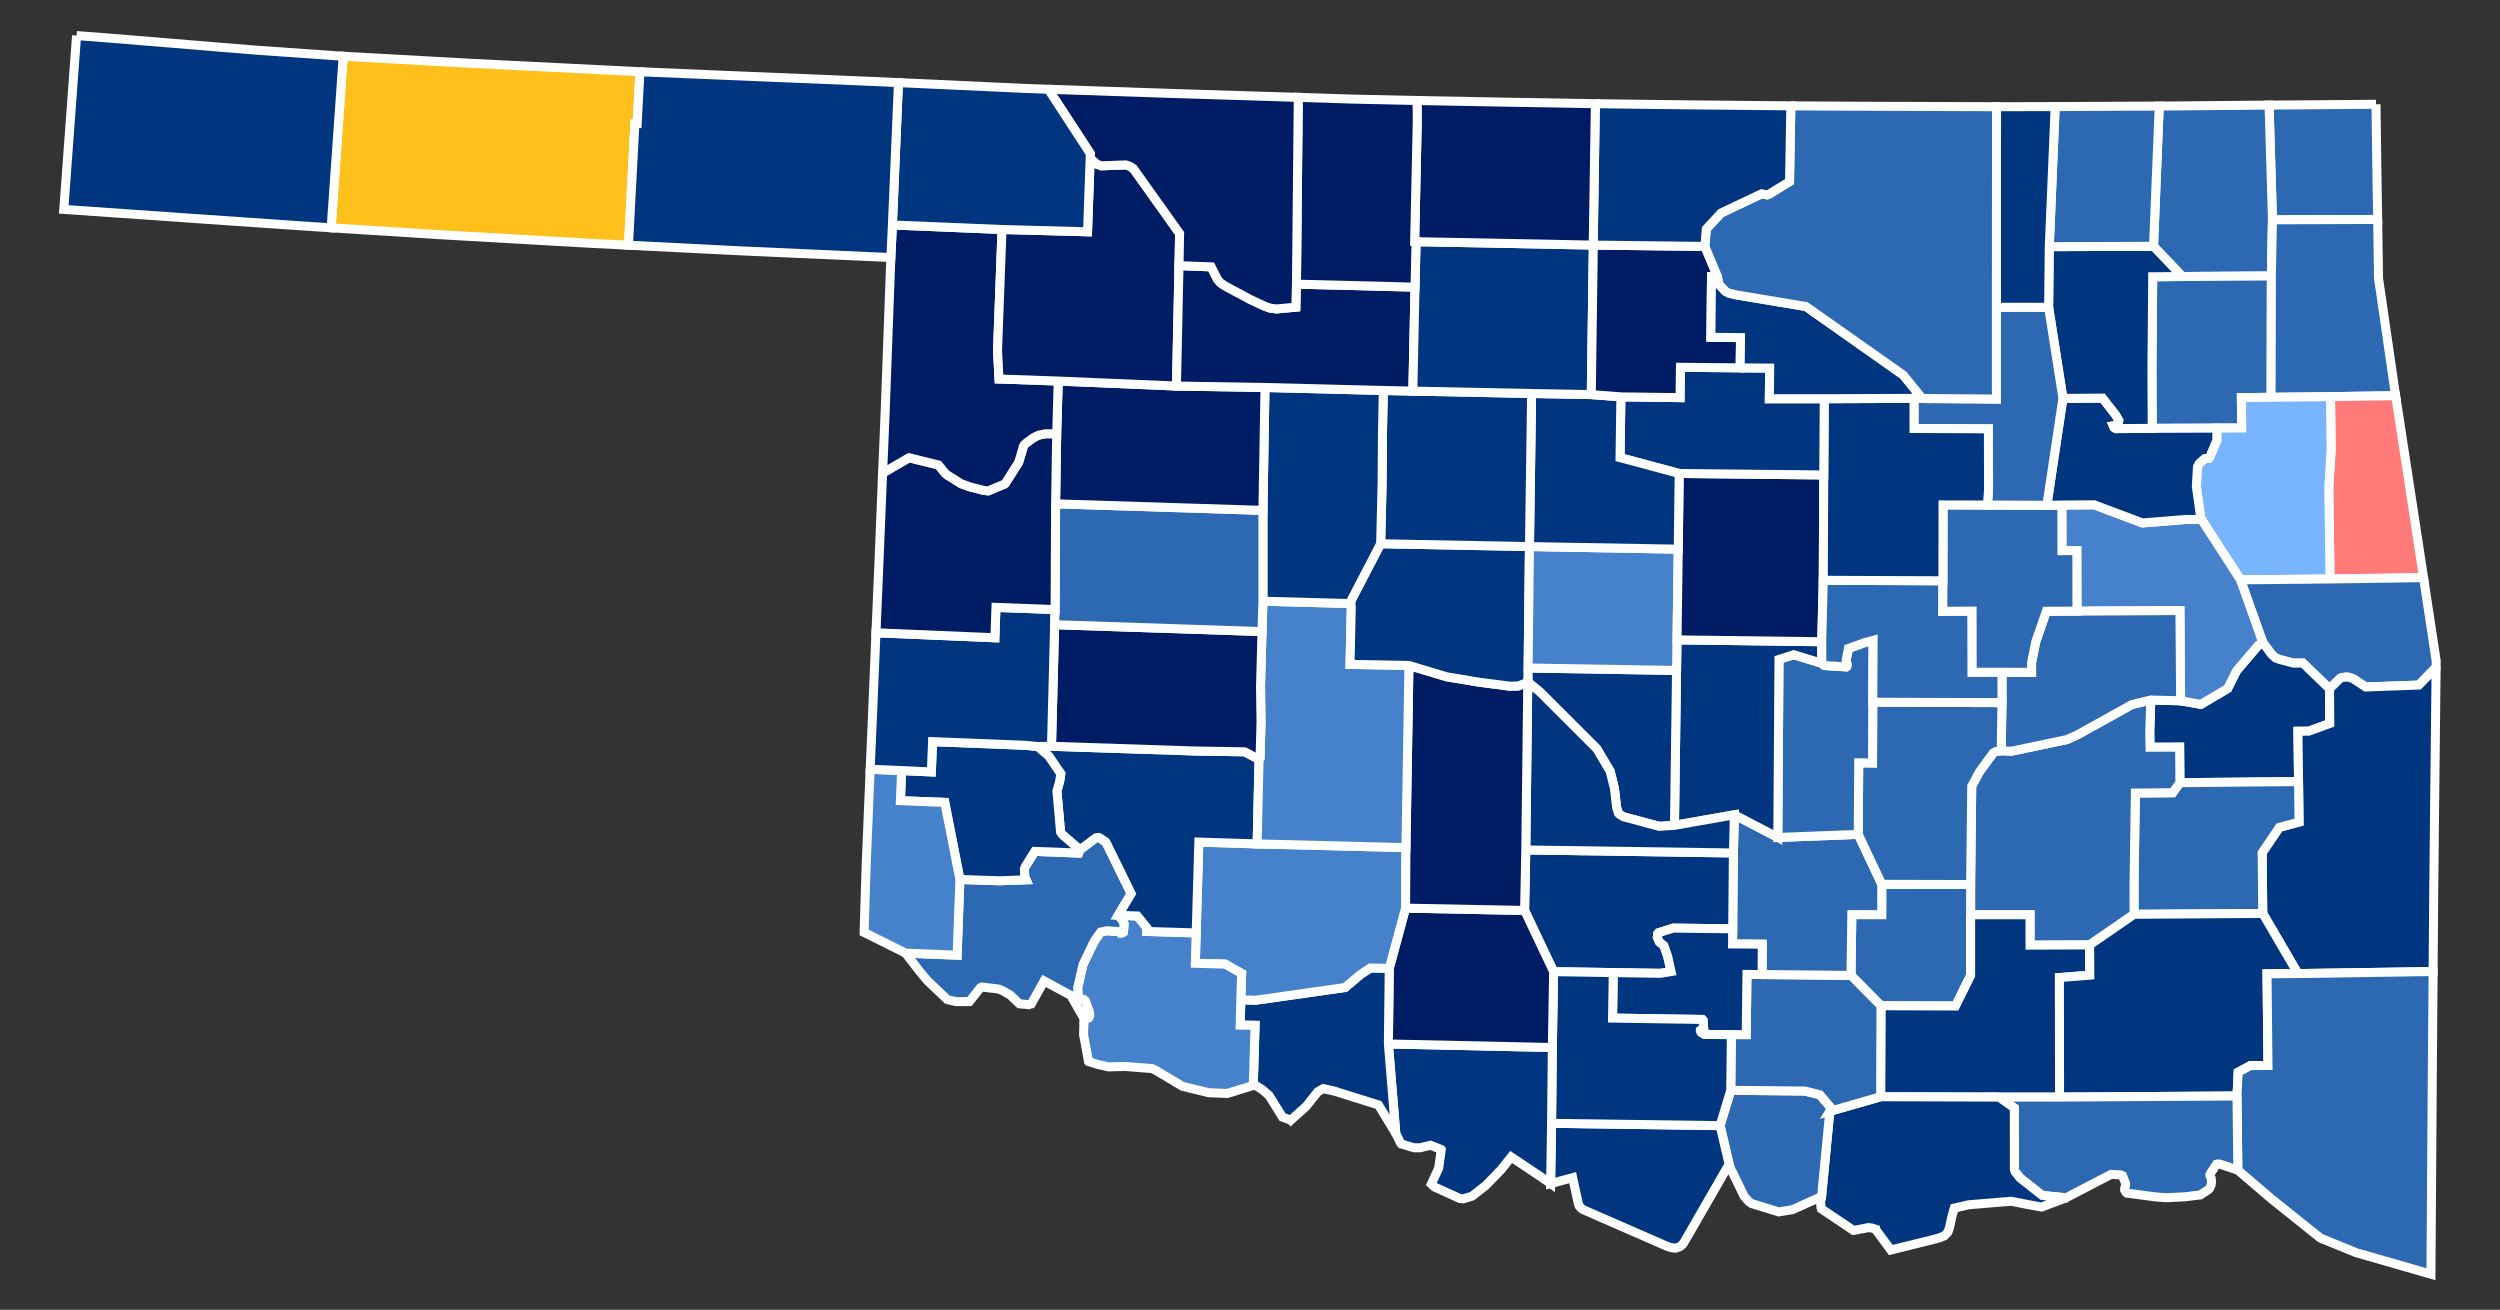 <?xml version="1.0" encoding="UTF-8" standalone="no"?>
<svg xmlns:dc="http://purl.org/dc/elements/1.1/" xmlns:cc="http://creativecommons.org/ns#" xmlns:rdf="http://www.w3.org/1999/02/22-rdf-syntax-ns#" xmlns:svg="http://www.w3.org/2000/svg" xmlns="http://www.w3.org/2000/svg" xmlns:sodipodi="http://sodipodi.sourceforge.net/DTD/sodipodi-0.dtd" xmlns:inkscape="http://www.inkscape.org/namespaces/inkscape" width="320.13" height="167.717" id="svg7098" sodipodi:version="0.32" inkscape:version="0.48.2 r9819" version="1.0" sodipodi:docname="Oklahoma Republican Presidential Primary Election Results by County, 2012.svg" inkscape:output_extension="org.inkscape.output.svg.inkscape">
  <rect width="100%" height="100%" fill="#333333" stroke="none"/>
  <defs id="defs7100">
    <linearGradient id="linearGradient13418">
      <stop id="stop13420" offset="0" style="stop-color:#008000;stop-opacity:1;"/>
      <stop id="stop13422" offset="1" style="stop-color:#000080;stop-opacity:1;"/>
    </linearGradient>
    <inkscape:perspective sodipodi:type="inkscape:persp3d" inkscape:vp_x="0 : 526.18109 : 1" inkscape:vp_y="0 : 1000 : 0" inkscape:vp_z="744.09448 : 526.18109 : 1" inkscape:persp3d-origin="372.04724 : 350.78739 : 1" id="perspective7106"/>
  </defs>
  <sodipodi:namedview id="base" pagecolor="#ffffff" bordercolor="#666666" borderopacity="1.0" gridtolerance="10000" guidetolerance="10" objecttolerance="10" inkscape:pageopacity="0.0" inkscape:pageshadow="2" inkscape:zoom="1.449413" inkscape:cx="160.0648" inkscape:cy="83.858582" inkscape:document-units="px" inkscape:current-layer="layer1" showgrid="false" inkscape:window-width="1024" inkscape:window-height="721" inkscape:window-x="-4" inkscape:window-y="-4" inkscape:window-maximized="0"/>
  <g inkscape:label="Layer 1" inkscape:groupmode="layer" id="layer1" transform="translate(-93.917,-481.83)">
    <path style="font-size:12px;fill:#FFC01B;fill-opacity:1;fill-rule:nonzero;stroke:#ffffff;stroke-width:1.154;stroke-miterlimit:4;stroke-dasharray:none" d="M 154.455,489.948 L 171.605,490.8 L 175.864,491.017 L 175.506,497.677 L 175.214,497.688 L 174.393,513.229 L 169.76,512.999 L 150.736,511.913 L 136.319,511.002 L 137.865,489.033 L 154.455,489.948" id="OK_Texas" inkscape:label="Texas, OK"/>
    <path style="font-size:12px;fill:#00367F;fill-opacity:1;fill-rule:nonzero;stroke:#ffffff;stroke-width:1.154;stroke-miterlimit:4;stroke-dasharray:none" d="M 103.723,486.384 L 108.17,486.727 L 126.389,488.229 L 137.37,489.002 L 137.865,489.033 L 136.319,511.002 L 131.716,510.703 L 102.083,508.644 L 103.723,486.384" id="OK_Cimarron" inkscape:label="Cimarron, OK"/>
    <path style="font-size:12px;fill:#2C69B2;fill-opacity:1;fill-rule:nonzero;stroke:#ffffff;stroke-width:1.154;stroke-miterlimit:4;stroke-dasharray:none" d="M 398.167,495.182 L 398.308,505.513 L 398.384,509.93 L 384.908,509.978 L 384.475,495.292 L 398.167,495.182" id="OK_Ottawa" inkscape:label="Ottawa, OK"/>
    <path style="font-size:12px;fill:#2C69B2;fill-opacity:1;fill-rule:nonzero;stroke:#ffffff;stroke-width:1.154;stroke-miterlimit:4;stroke-dasharray:none" d="M 382.165,495.306 L 384.475,495.292 L 384.908,509.978 L 384.77,517.165 L 373.367,517.24 L 369.682,513.37 L 370.411,495.416 L 382.165,495.306" id="OK_Craig" inkscape:label="Craig, OK"/>
    <path style="font-size:12px;fill:#2C69B2;fill-opacity:1;fill-rule:nonzero;stroke:#ffffff;stroke-width:1.154;stroke-miterlimit:4;stroke-dasharray:none" d="M 384.77,517.165 L 384.736,532.703 L 380.928,532.748 L 380.976,536.635 L 377.783,536.649 L 369.51,536.683 L 369.479,528.915 L 369.576,517.271 L 373.367,517.24 L 384.77,517.165" id="OK_Mayes" inkscape:label="Mayes, OK"/>
    <path style="font-size:12px;fill:#2C69B2;fill-opacity:1;fill-rule:nonzero;stroke:#ffffff;stroke-width:1.154;stroke-miterlimit:4;stroke-dasharray:none" d="M 398.384,509.93 L 398.491,517.453 L 400.676,532.497 L 392.345,532.624 L 384.736,532.703 L 384.77,517.165 L 384.908,509.978 L 398.384,509.93" id="OK_Delaware" inkscape:label="Delaware, OK"/>
    <path style="font-size:12px;fill:#FF7A79;fill-opacity:1;fill-rule:nonzero;stroke:#ffffff;stroke-width:1.154;stroke-miterlimit:4;stroke-dasharray:none" d="M 392.345,532.624 L 400.676,532.497 L 401.096,535.15 L 404.258,555.796 L 392.283,555.971 L 392.125,544.254 L 392.424,539.47 L 392.345,532.624" id="OK_Adair" inkscape:label="Adair, OK"/>
    <path style="font-size:12px;fill:#78B5FE;fill-opacity:1;fill-rule:nonzero;stroke:#ffffff;stroke-width:1.154;stroke-miterlimit:4;stroke-dasharray:none" d="M 384.736,532.703 L 392.345,532.624 L 392.424,539.47 L 392.125,544.254 L 392.283,555.971 L 380.818,556.077 L 375.817,548.348 L 375.738,548.224 L 375.164,544.134 L 375.305,541.608 L 375.522,541.192 L 376.233,540.556 L 376.728,540.532 L 376.869,540.381 L 377.797,538.202 L 377.783,536.649 L 380.976,536.635 L 380.928,532.748 L 384.736,532.703" id="OK_Cherokee" inkscape:label="Cherokee, OK"/>
    <path style="font-size:12px;fill:#2C69B2;fill-opacity:1;fill-rule:nonzero;stroke:#ffffff;stroke-width:1.154;stroke-miterlimit:4;stroke-dasharray:none" d="M 404.258,555.796 L 405.88,566.502 L 405.866,567.278 L 403.653,569.554 L 396.851,569.801 L 395.208,568.718 L 394.48,568.516 L 393.785,568.591 L 393.586,568.688 L 392.222,570.031 L 388.798,566.732 L 387.62,566.749 L 385.853,566.285 L 385.324,566.096 L 384.77,565.587 L 383.667,564.086 L 380.818,556.077 L 392.283,555.971 L 404.258,555.796" id="OK_Sequoyah" inkscape:label="Sequoyah, OK"/>
    <path style="font-size:12px;fill:#00367F;fill-opacity:1;fill-rule:nonzero;stroke:#ffffff;stroke-width:1.154;stroke-miterlimit:4;stroke-dasharray:none" d="M 383.667,564.086 L 384.77,565.587 L 385.324,566.096 L 385.853,566.285 L 387.62,566.749 L 388.798,566.732 L 392.222,570.031 L 392.249,574.475 L 389.555,575.455 L 388.173,575.469 L 388.252,581.913 L 373.061,582.054 L 373.026,577.5 L 369.232,577.514 L 369.198,575.623 L 369.328,571.471 L 373.15,571.568 L 375.738,572.028 L 379.178,569.99 L 380.32,567.722 L 383.083,564.47 L 383.667,564.086" id="OK_Haskell" inkscape:label="Haskell, OK"/>
    <path style="font-size:12px;fill:#00367F;fill-opacity:1;fill-rule:nonzero;stroke:#ffffff;stroke-width:1.154;stroke-miterlimit:4;stroke-dasharray:none" d="M 405.866,567.278 L 405.65,587.213 L 405.557,596.365 L 405.481,606.236 L 388.173,606.497 L 383.667,598.798 L 383.591,591.021 L 385.791,587.783 L 388.314,587.089 L 388.173,575.469 L 389.555,575.455 L 392.249,574.475 L 392.222,570.031 L 393.586,568.688 L 393.785,568.591 L 394.48,568.516 L 395.208,568.718 L 396.851,569.801 L 403.653,569.554 L 405.866,567.278" id="OK_Le_Flore" inkscape:label="Le Flore, OK"/>
    <path style="font-size:12px;fill:#2C69B2;fill-opacity:1;fill-rule:nonzero;stroke:#ffffff;stroke-width:1.154;stroke-miterlimit:4;stroke-dasharray:none" d="M 388.252,581.913 L 388.314,587.089 L 385.791,587.783 L 383.591,591.021 L 383.667,598.798 L 367.187,598.908 L 367.187,594.894 L 367.355,583.384 L 372.129,583.339 L 373.061,582.054 L 388.252,581.913" id="OK_Latimer" inkscape:label="Latimer, OK"/>
    <path style="font-size:12px;fill:#2C69B2;fill-opacity:1;fill-rule:nonzero;stroke:#ffffff;stroke-width:1.154;stroke-miterlimit:4;stroke-dasharray:none" d="M 369.328,571.471 L 369.198,575.623 L 369.232,577.514 L 373.026,577.5 L 373.061,582.054 L 372.129,583.339 L 367.355,583.384 L 367.187,594.894 L 367.187,598.908 L 361.502,602.827 L 353.866,602.857 L 353.866,598.967 L 346.26,598.967 L 346.26,595.097 L 346.401,582.501 L 347.404,580.641 L 349.153,578.256 L 349.466,578.07 L 350.178,577.964 L 351.48,578.026 L 358.622,576.524 L 359.956,575.915 L 366.922,572.045 L 369.328,571.471" id="OK_Pittsburg" inkscape:label="Pittsburg, OK"/>
    <path style="font-size:12px;fill:#2C69B2;fill-opacity:1;fill-rule:nonzero;stroke:#ffffff;stroke-width:1.154;stroke-miterlimit:4;stroke-dasharray:none" d="M 346.26,595.097 L 346.26,606.745 L 344.325,610.652 L 334.78,610.618 L 330.938,606.731 L 331.048,598.953 L 334.873,598.953 L 334.89,595.069 L 346.26,595.097" id="OK_Coal" inkscape:label="Coal, OK"/>
    <path style="font-size:12px;fill:#00367F;fill-opacity:1;fill-rule:nonzero;stroke:#ffffff;stroke-width:1.154;stroke-miterlimit:4;stroke-dasharray:none" d="M 346.26,598.967 L 353.866,598.967 L 353.866,602.857 L 361.502,602.827 L 361.52,606.7 L 357.629,607.006 L 357.646,622.314 L 349.899,622.314 L 334.736,622.269 L 334.78,610.618 L 344.325,610.652 L 346.26,606.745 L 346.26,598.967" id="OK_Atoka" inkscape:label="Atoka, OK"/>
    <path style="font-size:12px;fill:#00367F;fill-opacity:1;fill-rule:nonzero;stroke:#ffffff;stroke-width:1.154;stroke-miterlimit:4;stroke-dasharray:none" d="M 367.187,598.908 L 383.667,598.798 L 388.173,606.497 L 384.214,606.525 L 384.337,618.269 L 382.072,618.286 L 380.522,619.124 L 380.368,622.173 L 357.646,622.314 L 357.629,607.006 L 361.52,606.7 L 361.502,602.827 L 367.187,598.908" id="OK_Pushmataha" inkscape:label="Pushmataha, OK"/>
    <path style="font-size:12px;fill:#2C69B2;fill-opacity:1;fill-rule:nonzero;stroke:#ffffff;stroke-width:1.154;stroke-miterlimit:4;stroke-dasharray:none" d="M 388.173,606.497 L 405.481,606.236 L 405.371,620.393 L 405.203,644.994 L 395.614,642.234 L 391.06,640.375 L 384.77,635.34 L 380.478,631.669 L 380.368,622.173 L 380.522,619.124 L 382.072,618.286 L 384.337,618.269 L 384.214,606.525 L 388.173,606.497" id="OK_McCurtain" inkscape:label="McCurtain, OK"/>
    <path style="font-size:12px;fill:#2C69B2;fill-opacity:1;fill-rule:nonzero;stroke:#ffffff;stroke-width:1.154;stroke-miterlimit:4;stroke-dasharray:none" d="M 380.368,622.173 L 380.478,631.669 L 378.154,630.892 L 377.893,630.882 L 377.769,630.944 L 377.738,630.958 L 377.718,630.958 L 376.931,632.15 L 376.914,632.212 L 376.914,632.291 L 376.9,632.336 L 376.914,632.367 L 377.054,632.662 L 377.054,632.728 L 377.116,633.113 L 377.054,633.559 L 376.855,634.01 L 376.649,634.209 L 375.673,634.845 L 375.384,634.876 L 374.841,634.938 L 373.772,635.079 L 373.755,635.079 L 371.274,635.202 L 369.899,635.092 L 366.273,634.611 L 366.135,634.487 L 365.991,634.24 L 365.991,634.209 L 365.981,633.982 L 366.091,633.669 L 366.101,633.374 L 365.713,632.384 L 365.434,632.274 L 364.245,632.212 L 361.564,633.604 L 358.495,635.202 L 358.481,635.216 L 355.429,634.907 L 352.58,632.662 L 351.944,631.858 L 351.865,631.607 L 351.851,623.709 L 349.899,622.314 L 357.646,622.314 L 380.368,622.173" id="OK_Choctaw" inkscape:label="Choctaw, OK"/>
    <path style="font-size:12px;fill:#00367F;fill-opacity:1;fill-rule:nonzero;stroke:#ffffff;stroke-width:1.154;stroke-miterlimit:4;stroke-dasharray:none" d="M 349.899,622.314 L 351.851,623.709 L 351.865,631.607 L 351.944,631.858 L 352.58,632.662 L 355.429,634.907 L 358.481,635.216 L 355.337,636.395 L 353.556,636.068 L 351.436,635.649 L 350.937,635.701 L 350.147,635.759 L 346.026,636.103 L 344.167,636.532 L 343.857,637.619 L 343.627,638.687 L 343.61,638.797 L 343.579,638.921 L 343.472,639.261 L 343.379,639.557 L 343.362,639.588 L 343.318,639.646 L 342.974,640.004 L 342.929,640.059 L 342.262,640.344 L 341.503,640.547 L 336.035,641.897 L 335.681,641.413 L 334.086,639.244 L 334.086,639.23 L 333.605,639.076 L 333.172,639.028 L 331.295,639.385 L 331.247,639.385 L 330.907,639.151 L 327.143,636.625 L 327.113,636.519 L 327.082,636.306 L 327.051,635.759 L 327.174,635.048 L 328.229,624.139 L 334.736,622.269 L 349.899,622.314" id="OK_Bryan" inkscape:label="Bryan, OK"/>
    <path style="font-size:12px;fill:#2C69B2;fill-opacity:1;fill-rule:nonzero;stroke:#ffffff;stroke-width:1.154;stroke-miterlimit:4;stroke-dasharray:none" d="M 315.544,621.444 L 325.037,621.541 L 326.958,622.015 L 328.353,623.661 L 328.353,623.94 L 328.229,624.139 L 327.174,635.048 L 323.504,636.704 L 323.473,636.718 L 321.692,637.017 L 318.235,635.958 L 317.864,635.701 L 317.262,635.027 L 315.403,631.205 L 314.179,625.971 L 315.544,621.444" id="OK_Marshall" inkscape:label="Marshall, OK"/>
    <path style="font-size:12px;fill:#2C69B2;fill-opacity:1;fill-rule:nonzero;stroke:#ffffff;stroke-width:1.154;stroke-miterlimit:4;stroke-dasharray:none" d="M 319.555,606.621 L 330.938,606.731 L 334.78,610.618 L 334.736,622.269 L 328.229,624.139 L 328.353,623.94 L 328.353,623.661 L 326.958,622.015 L 325.037,621.541 L 315.544,621.444 L 315.619,614.32 L 317.523,614.32 L 317.62,606.607 L 319.555,606.621" id="OK_Johnston" inkscape:label="Johnston, OK"/>
    <path style="font-size:12px;fill:#2C69B2;fill-opacity:1;fill-rule:nonzero;stroke:#ffffff;stroke-width:1.154;stroke-miterlimit:4;stroke-dasharray:none" d="M 331.869,588.67 L 334.89,595.069 L 334.873,598.953 L 331.048,598.953 L 330.938,606.731 L 319.555,606.621 L 319.582,602.734 L 315.774,602.703 L 315.791,600.768 L 315.884,591.055 L 316.008,586.161 L 321.569,589.069 L 331.869,588.67" id="OK_Pontotoc" inkscape:label="Pontotoc, OK"/>
    <path style="font-size:12px;fill:#00367F;fill-opacity:1;fill-rule:nonzero;stroke:#ffffff;stroke-width:1.154;stroke-miterlimit:4;stroke-dasharray:none" d="M 315.884,591.055 L 315.791,600.768 L 308.168,600.675 L 306.295,601.276 L 306.202,601.386 L 306.14,601.837 L 306.415,602.455 L 306.989,602.923 L 307.47,604.315 L 307.904,606.236 L 306.539,606.466 L 300.5,606.373 L 292.864,606.25 L 289.145,598.414 L 289.299,590.667 L 315.884,591.055" id="OK_Garvin" inkscape:label="Garvin, OK"/>
    <path style="font-size:12px;fill:#00367F;fill-opacity:1;fill-rule:nonzero;stroke:#ffffff;stroke-width:1.154;stroke-miterlimit:4;stroke-dasharray:none" d="M 300.5,606.373 L 306.539,606.466 L 307.904,606.236 L 307.47,604.315 L 306.989,602.923 L 306.415,602.455 L 306.14,601.837 L 306.202,601.386 L 306.295,601.276 L 308.168,600.675 L 315.791,600.768 L 315.774,602.703 L 319.582,602.734 L 319.555,606.621 L 317.62,606.607 L 317.523,614.32 L 315.619,614.32 L 312.148,614.289 L 311.763,614.058 L 311.653,613.842 L 311.653,613.749 L 312.073,613.453 L 311.993,612.477 L 311.887,612.371 L 300.408,612.199 L 300.5,606.373" id="OK_Murray" inkscape:label="Murray, OK"/>
    <path style="font-size:12px;fill:#00367F;fill-opacity:1;fill-rule:nonzero;stroke:#ffffff;stroke-width:1.154;stroke-miterlimit:4;stroke-dasharray:none" d="M 292.599,625.675 L 314.179,625.971 L 315.403,631.205 L 315.045,631.405 L 309.533,640.966 L 309.361,641.196 L 308.99,641.492 L 308.464,641.66 L 307.876,641.585 L 307.364,641.413 L 296.689,636.749 L 296.366,636.532 L 296.149,636.271 L 296.149,636.254 L 296.118,636.175 L 296.022,635.945 L 295.297,632.632 L 292.475,633.391 L 292.599,625.675" id="OK_Love" inkscape:label="Love, OK"/>
    <path style="font-size:12px;fill:#00367F;fill-opacity:1;fill-rule:nonzero;stroke:#ffffff;stroke-width:1.154;stroke-miterlimit:4;stroke-dasharray:none" d="M 292.864,606.25 L 300.5,606.373 L 300.408,612.199 L 311.887,612.371 L 311.993,612.477 L 312.073,613.453 L 311.653,613.749 L 311.653,613.842 L 311.763,614.058 L 312.148,614.289 L 315.619,614.32 L 315.544,621.444 L 314.179,625.971 L 292.599,625.675 L 292.695,615.966 L 292.864,606.25" id="OK_Carter" inkscape:label="Carter, OK"/>
    <path style="font-size:12px;fill:#00367F;fill-opacity:1;fill-rule:nonzero;stroke:#ffffff;stroke-width:1.154;stroke-miterlimit:4;stroke-dasharray:none" d="M 271.702,615.512 L 292.695,615.966 L 292.599,625.675 L 292.475,633.391 L 291.159,632.473 L 287.426,629.982 L 286.172,631.563 L 284.251,633.559 L 282.422,635 L 281.278,635.34 L 280.841,635.299 L 277.607,633.824 L 277.201,633.45 L 278.147,631.405 L 278.473,629.037 L 278.459,629.019 L 277.095,628.48 L 275.823,628.789 L 275.779,628.803 L 274.988,628.803 L 273.438,628.339 L 273.376,628.325 L 273.283,628.232 L 272.648,626.961 L 271.702,615.512" id="OK_Jefferson" inkscape:label="Jefferson, OK"/>
    <path style="font-size:12px;fill:#001C65;fill-opacity:1;fill-rule:nonzero;stroke:#ffffff;stroke-width:1.154;stroke-miterlimit:4;stroke-dasharray:none" d="M 289.145,598.414 L 292.864,606.25 L 292.695,615.966 L 271.702,615.512 L 271.812,605.83 L 273.902,598.118 L 289.145,598.414" id="OK_Stephens" inkscape:label="Stephens, OK"/>
    <path style="font-size:12px;fill:#00367F;fill-opacity:1;fill-rule:nonzero;stroke:#ffffff;stroke-width:1.154;stroke-miterlimit:4;stroke-dasharray:none" d="M 252.806,609.858 L 254.724,609.907 L 258.536,609.367 L 266.172,608.277 L 268.094,606.642 L 269.379,605.786 L 271.812,605.83 L 271.702,615.512 L 272.648,626.961 L 270.434,623.321 L 264.763,621.541 L 263.368,621.228 L 262.656,621.63 L 261.185,623.489 L 259.233,625.242 L 259.202,625.273 L 259.189,625.259 L 258.147,624.885 L 256.415,622.097 L 255.58,621.386 L 254.772,620.853 L 254.401,620.826 L 254.631,613.127 L 252.727,613.096 L 252.806,609.858" id="OK_Cotton" inkscape:label="Cotton, OK"/>
    <path style="font-size:12px;fill:#4582CB;fill-opacity:1;fill-rule:nonzero;stroke:#ffffff;stroke-width:1.154;stroke-miterlimit:4;stroke-dasharray:none" d="M 254.896,589.893 L 273.95,590.371 L 273.902,598.118 L 271.812,605.83 L 269.379,605.786 L 268.094,606.642 L 266.172,608.277 L 258.536,609.367 L 254.724,609.907 L 252.806,609.858 L 252.913,606.487 L 250.806,605.287 L 246.981,605.181 L 247.091,601.294 L 247.431,589.66 L 254.896,589.893" id="OK_Comanche" inkscape:label="Comanche, OK"/>
    <path style="font-size:12px;fill:#4582CB;fill-opacity:1;fill-rule:nonzero;stroke:#ffffff;stroke-width:1.154;stroke-miterlimit:4;stroke-dasharray:none" d="M 247.091,601.294 L 246.981,605.181 L 250.806,605.287 L 252.913,606.487 L 252.806,609.858 L 252.727,613.096 L 254.631,613.127 L 254.401,620.826 L 251.084,621.846 L 248.699,621.757 L 245.338,620.936 L 241.963,618.918 L 241.451,618.66 L 241.402,618.66 L 238.041,618.396 L 236.57,618.423 L 235.89,618.454 L 234.525,618.145 L 233.783,617.915 L 233.319,617.777 L 233.302,617.757 L 233.302,617.743 L 232.669,614.306 L 232.7,613.344 L 232.745,612.319 L 233.319,612.151 L 233.443,611.907 L 233.443,611.546 L 232.9,610.013 L 232.669,609.828 L 232.171,609.893 L 231.972,609.223 L 231.91,608.36 L 232.59,605.366 L 234.047,602.332 L 234.865,601.184 L 235.673,601.015 L 237.206,601.122 L 237.378,601.307 L 237.639,601.276 L 237.78,601.184 L 237.856,600.132 L 237.581,599.606 L 237.113,599.032 L 239.56,599.125 L 240.77,600.613 L 240.753,601.105 L 247.091,601.294" id="OK_Tillman" inkscape:label="Tillman, OK"/>
    <path style="font-size:12px;fill:#2C69B2;fill-opacity:1;fill-rule:nonzero;stroke:#ffffff;stroke-width:1.154;stroke-miterlimit:4;stroke-dasharray:none" d="M 232.202,590.65 L 234.247,589.117 L 234.587,589.069 L 234.728,589.117 L 235.488,589.629 L 235.656,589.911 L 238.77,596.259 L 237.113,599.032 L 237.581,599.606 L 237.856,600.132 L 237.78,601.184 L 237.639,601.276 L 237.378,601.307 L 237.206,601.122 L 235.673,601.015 L 234.865,601.184 L 234.047,602.332 L 232.59,605.366 L 231.91,608.36 L 231.972,609.223 L 232.171,609.893 L 232.669,609.828 L 232.9,610.013 L 233.443,611.546 L 233.443,611.907 L 233.319,612.151 L 232.745,612.319 L 232.745,612.275 L 231.026,609.285 L 229.212,608.308 L 227.617,607.442 L 226.053,610.243 L 226.039,610.278 L 225.991,610.357 L 225.96,610.357 L 225.682,610.477 L 224.458,610.371 L 223.266,609.24 L 222.365,608.714 L 221.809,608.48 L 220.073,608.277 L 219.671,608.219 L 219.471,608.295 L 218.059,610.078 L 216.65,610.092 L 216.34,610.092 L 215.223,609.828 L 212.684,607.411 L 211.769,606.329 L 209.879,603.878 L 216.478,604.143 L 216.835,594.447 L 221.87,594.616 L 225.311,594.492 L 225.139,594.09 L 225.091,593.114 L 225.215,592.774 L 226.424,590.852 L 232.047,591.069 L 232.202,590.65" id="OK_Jackson" inkscape:label="Jackson, OK"/>
    <path style="font-size:12px;fill:#00367F;fill-opacity:1;fill-rule:nonzero;stroke:#ffffff;stroke-width:1.154;stroke-miterlimit:4;stroke-dasharray:none" d="M 226.778,577.421 L 228.562,577.393 L 246.95,577.998 L 253.301,578.101 L 255.143,579.077 L 254.896,589.893 L 247.431,589.66 L 247.091,601.294 L 240.753,601.105 L 240.77,600.613 L 239.56,599.125 L 237.113,599.032 L 238.77,596.259 L 235.656,589.911 L 235.488,589.629 L 234.728,589.117 L 234.587,589.069 L 234.247,589.117 L 232.202,590.65 L 229.988,588.745 L 229.724,588.374 L 229.26,583.136 L 229.6,581.93 L 229.755,580.923 L 228.222,578.662 L 226.778,577.421" id="OK_Kiowa" inkscape:label="Kiowa, OK"/>
    <path style="font-size:12px;fill:#00367F;fill-opacity:1;fill-rule:nonzero;stroke:#ffffff;stroke-width:1.154;stroke-miterlimit:4;stroke-dasharray:none" d="M 209.37,580.504 L 213.178,580.676 L 213.333,576.802 L 225.249,577.27 L 226.778,577.421 L 228.222,578.662 L 229.755,580.923 L 229.6,581.93 L 229.26,583.136 L 229.724,588.374 L 229.988,588.745 L 232.202,590.65 L 232.047,591.069 L 226.424,590.852 L 225.215,592.774 L 225.091,593.114 L 225.139,594.09 L 225.311,594.492 L 221.87,594.616 L 216.835,594.447 L 214.897,584.58 L 209.216,584.36 L 209.37,580.504" id="OK_Greer" inkscape:label="Greer, OK"/>
    <path style="font-size:12px;fill:#4582CB;fill-opacity:1;fill-rule:nonzero;stroke:#ffffff;stroke-width:1.154;stroke-miterlimit:4;stroke-dasharray:none" d="M 205.342,580.335 L 209.37,580.504 L 209.216,584.36 L 214.897,584.58 L 216.835,594.447 L 216.478,604.143 L 209.879,603.878 L 204.569,601.232 L 204.816,592.99 L 205.342,580.335" id="OK_Harmon" inkscape:label="Harmon, OK"/>
    <path style="font-size:12px;fill:#4582CB;fill-opacity:1;fill-rule:nonzero;stroke:#ffffff;stroke-width:1.154;stroke-miterlimit:4;stroke-dasharray:none" d="M 357.938,546.502 L 362.076,546.471 L 368.256,548.795 L 373.772,548.348 L 375.817,548.348 L 380.818,556.077 L 383.667,564.086 L 383.083,564.47 L 380.32,567.722 L 379.178,569.99 L 375.738,572.028 L 373.15,571.568 L 373.061,560.013 L 359.877,560.088 L 359.86,552.328 L 357.955,552.345 L 357.938,546.502" id="OK_Muskogee" inkscape:label="Muskogee, OK"/>
    <path style="font-size:12px;fill:#2C69B2;fill-opacity:1;fill-rule:nonzero;stroke:#ffffff;stroke-width:1.154;stroke-miterlimit:4;stroke-dasharray:none" d="M 359.877,560.088 L 373.061,560.013 L 373.15,571.568 L 369.328,571.471 L 366.922,572.045 L 359.956,575.915 L 358.622,576.524 L 351.48,578.026 L 350.178,577.964 L 350.274,571.801 L 350.274,567.911 L 354.065,567.928 L 354.065,566.687 L 354.591,564.041 L 355.955,560.106 L 359.877,560.088" id="OK_McIntosh" inkscape:label="McIntosh, OK"/>
    <path style="font-size:12px;fill:#2C69B2;fill-opacity:1;fill-rule:nonzero;stroke:#ffffff;stroke-width:1.154;stroke-miterlimit:4;stroke-dasharray:none" d="M 333.729,571.75 L 350.274,571.801 L 350.178,577.964 L 349.466,578.07 L 349.153,578.256 L 347.404,580.641 L 346.401,582.501 L 346.26,595.097 L 334.89,595.069 L 331.869,588.67 L 331.931,579.51 L 333.698,579.531 L 333.729,571.75" id="OK_Hughes" inkscape:label="Hughes, OK"/>
    <path style="font-size:12px;fill:#2C69B2;fill-opacity:1;fill-rule:nonzero;stroke:#ffffff;stroke-width:1.154;stroke-miterlimit:4;stroke-dasharray:none" d="M 327.205,566.766 L 327.439,566.997 L 327.656,567.058 L 330.336,567.23 L 330.398,567.182 L 330.446,566.952 L 330.319,566.395 L 330.615,564.873 L 332.722,564.103 L 333.773,563.824 L 333.729,571.75 L 333.698,579.531 L 331.931,579.51 L 331.869,588.67 L 321.569,589.069 L 321.72,566.271 L 323.597,565.667 L 327.205,566.766" id="OK_Seminole" inkscape:label="Seminole, OK"/>
    <path style="font-size:12px;fill:#00367F;fill-opacity:1;fill-rule:nonzero;stroke:#ffffff;stroke-width:1.154;stroke-miterlimit:4;stroke-dasharray:none" d="M 308.663,563.769 L 327.192,564.006 L 327.205,566.766 L 323.597,565.667 L 321.72,566.271 L 321.569,589.069 L 316.008,586.161 L 308.337,587.518 L 308.601,567.681 L 308.663,563.769" id="OK_Pottawatomie" inkscape:label="Pottawatomie, OK"/>
    <path style="font-size:12px;fill:#00367F;fill-opacity:1;fill-rule:nonzero;stroke:#ffffff;stroke-width:1.154;stroke-miterlimit:4;stroke-dasharray:none" d="M 289.595,567.371 L 308.601,567.681 L 308.337,587.518 L 306.371,587.642 L 301.817,586.422 L 301.353,586.144 L 301.167,585.972 L 300.933,585.26 L 300.641,582.751 L 300.095,580.583 L 298.394,577.713 L 291.128,570.451 L 289.55,569.165 L 289.595,567.371" id="OK_Cleveland" inkscape:label="Cleveland, OK"/>
    <path style="font-size:12px;fill:#00367F;fill-opacity:1;fill-rule:nonzero;stroke:#ffffff;stroke-width:1.154;stroke-miterlimit:4;stroke-dasharray:none" d="M 289.55,569.165 L 291.128,570.451 L 298.394,577.713 L 300.095,580.583 L 300.641,582.751 L 300.933,585.26 L 301.167,585.972 L 301.353,586.144 L 301.817,586.422 L 306.371,587.642 L 308.337,587.518 L 316.008,586.161 L 315.884,591.055 L 289.299,590.667 L 289.55,569.213 L 289.55,569.165" id="OK_McClain" inkscape:label="McClain, OK"/>
    <path style="font-size:12px;fill:#001C65;fill-opacity:1;fill-rule:nonzero;stroke:#ffffff;stroke-width:1.154;stroke-miterlimit:4;stroke-dasharray:none" d="M 274.335,567.045 L 279.185,568.499 L 283.402,569.196 L 287.241,569.695 L 288.292,569.677 L 289.55,569.213 L 289.299,590.667 L 289.145,598.414 L 273.902,598.118 L 273.95,590.371 L 274.335,567.045" id="OK_Grady" inkscape:label="Grady, OK"/>
    <path style="font-size:12px;fill:#4582CB;fill-opacity:1;fill-rule:nonzero;stroke:#ffffff;stroke-width:1.154;stroke-miterlimit:4;stroke-dasharray:none]" d="M 266.729,559.112 L 266.918,559.112 L 266.949,559.59 L 266.794,566.904 L 274.335,567.045 L 273.95,590.371 L 254.896,589.893 L 255.143,579.077 L 255.27,578.895 L 255.394,574.321 L 255.332,569.736 L 255.518,562.704 L 255.638,558.82 L 266.729,559.112" id="OK_Caddo" inkscape:label="Caddo, OK"/>
    <path style="font-size:12px;fill:#00367F;fill-opacity:1;fill-rule:nonzero;stroke:#ffffff;stroke-width:1.154;stroke-miterlimit:4;stroke-dasharray:none" d="M 270.713,551.458 L 289.767,551.819 L 289.595,567.371 L 289.55,569.165 L 289.55,569.213 L 288.292,569.677 L 287.241,569.695 L 283.402,569.196 L 279.185,568.499 L 274.335,567.045 L 266.794,566.904 L 266.949,559.59 L 266.918,559.112 L 266.729,559.112 L 270.713,551.458" id="OK_Canadian" inkscape:label="Canadian, OK"/>
    <path style="font-size:12px;fill:#4582CB;fill-opacity:1;fill-rule:nonzero;stroke:#ffffff;stroke-width:1.154;stroke-miterlimit:4;stroke-dasharray:none" d="M 289.767,551.819 L 308.821,552.153 L 308.663,563.769 L 308.601,567.681 L 289.595,567.371 L 289.767,551.819" id="OK_Oklahoma" inkscape:label="Oklahoma, OK"/>
    <path style="font-size:12px;fill:#001C65;fill-opacity:1;fill-rule:nonzero;stroke:#ffffff;stroke-width:1.154;stroke-miterlimit:4;stroke-dasharray:none" d="M 327.453,542.649 L 327.391,556.139 L 327.192,564.006 L 308.663,563.769 L 308.821,552.153 L 308.941,542.46 L 327.453,542.649" id="OK_Lincoln" inkscape:label="Lincoln, OK"/>
    <path style="font-size:12px;fill:#2C69B2;fill-opacity:1;fill-rule:nonzero;stroke:#ffffff;stroke-width:1.154;stroke-miterlimit:4;stroke-dasharray:none" d="M 342.713,556.201 L 342.696,560.106 L 346.445,560.088 L 346.459,567.911 L 350.274,567.911 L 350.274,571.801 L 333.729,571.75 L 333.773,563.824 L 332.722,564.103 L 330.615,564.873 L 330.319,566.395 L 330.446,566.952 L 330.398,567.182 L 330.336,567.23 L 327.656,567.058 L 327.439,566.997 L 327.205,566.766 L 327.192,564.006 L 327.391,556.139 L 342.713,556.201" id="OK_Okfuskee" inkscape:label="Okfuskee, OK"/>
    <path style="font-size:12px;fill:#2C69B2;fill-opacity:1;fill-rule:nonzero;stroke:#ffffff;stroke-width:1.154;stroke-miterlimit:4;stroke-dasharray:none" d="M 357.938,546.502 L 357.955,552.345 L 359.86,552.328 L 359.877,560.088 L 355.955,560.106 L 354.591,564.041 L 354.065,566.687 L 354.065,567.928 L 350.274,567.911 L 346.459,567.911 L 346.445,560.088 L 342.696,560.106 L 342.713,556.201 L 342.726,546.488 L 348.415,546.502 L 356.02,546.533 L 357.938,546.502" id="OK_Okmulgee" inkscape:label="Okmulgee, OK"/>
    <path style="font-size:12px;fill:#00367F;fill-opacity:1;fill-rule:nonzero;stroke:#ffffff;stroke-width:1.154;stroke-miterlimit:4;stroke-dasharray:none" d="M 369.51,536.683 L 377.783,536.649 L 377.797,538.202 L 376.869,540.381 L 376.728,540.532 L 376.233,540.556 L 375.522,541.192 L 375.305,541.608 L 375.164,544.134 L 375.738,548.224 L 375.817,548.348 L 373.772,548.348 L 368.256,548.795 L 362.076,546.471 L 357.938,546.502 L 356.02,546.533 L 358.079,532.84 L 363.162,532.809 L 364.864,534.995 L 365.252,535.69 L 365.097,536.298 L 364.541,536.37 L 364.63,536.573 L 364.85,536.714 L 369.51,536.683" id="OK_Wagoner" inkscape:label="Wagoner, OK"/>
    <path style="font-size:12px;fill:#00367F;fill-opacity:1;fill-rule:nonzero;stroke:#ffffff;stroke-width:1.154;stroke-miterlimit:4;stroke-dasharray:none" d="M 356.33,513.415 L 369.682,513.37 L 373.367,517.24 L 369.576,517.271 L 369.479,528.915 L 369.51,536.683 L 364.85,536.714 L 364.63,536.573 L 364.541,536.37 L 365.097,536.298 L 365.252,535.69 L 364.864,534.995 L 363.162,532.809 L 358.079,532.84 L 356.251,521.193 L 356.33,513.415" id="OK_Rogers" inkscape:label="Rogers, OK"/>
    <path style="font-size:12px;fill:#2C69B2;fill-opacity:1;fill-rule:nonzero;stroke:#ffffff;stroke-width:1.154;stroke-miterlimit:4;stroke-dasharray:none" d="M 366.379,495.43 L 370.411,495.416 L 369.682,513.37 L 356.33,513.415 L 357.086,495.478 L 366.379,495.43" id="OK_Nowata" inkscape:label="Nowata, OK"/>
    <path style="font-size:12px;fill:#00367F;fill-opacity:1;fill-rule:nonzero;stroke:#ffffff;stroke-width:1.154;stroke-miterlimit:4;stroke-dasharray:none" d="M 350.858,495.495 L 357.086,495.478 L 356.33,513.415 L 356.251,521.193 L 349.559,521.193 L 349.576,495.495 L 350.858,495.495" id="OK_Washington" inkscape:label="Washington, OK"/>
    <path style="font-size:12px;fill:#2C69B2;fill-opacity:1;fill-rule:nonzero;stroke:#ffffff;stroke-width:1.154;stroke-miterlimit:4;stroke-dasharray:none" d="M 349.559,521.193 L 356.251,521.193 L 358.079,532.84 L 356.02,546.533 L 348.415,546.502 L 348.555,544.519 L 348.535,536.745 L 339.011,536.697 L 339.011,532.84 L 340.063,532.858 L 349.559,532.93 L 349.559,521.193" id="OK_Tulsa" inkscape:label="Tulsa, OK"/>
    <path style="font-size:12px;fill:#00367F;fill-opacity:1;fill-rule:nonzero;stroke:#ffffff;stroke-width:1.154;stroke-miterlimit:4;stroke-dasharray:none" d="M 327.518,532.889 L 339.011,532.84 L 339.011,536.697 L 348.535,536.745 L 348.555,544.519 L 348.415,546.502 L 342.726,546.488 L 342.713,556.201 L 327.391,556.139 L 327.453,542.649 L 327.518,532.889" id="OK_Creek" inkscape:label="Creek, OK"/>
    <path style="font-size:12px;fill:#00367F;fill-opacity:1;fill-rule:nonzero;stroke:#ffffff;stroke-width:1.154;stroke-miterlimit:4;stroke-dasharray:none" d="M 316.75,528.936 L 320.531,528.967 L 320.483,532.889 L 327.518,532.889 L 327.453,542.649 L 308.941,542.46 L 301.366,540.433 L 301.476,532.651 L 309.051,532.748 L 309.1,528.86 L 316.75,528.936" id="OK_Payne" inkscape:label="Payne, OK"/>
    <path style="font-size:12px;fill:#00367F;fill-opacity:1;fill-rule:nonzero;stroke:#ffffff;stroke-width:1.154;stroke-miterlimit:4;stroke-dasharray:none" d="M 290.045,532.218 L 297.682,532.359 L 301.476,532.651 L 301.366,540.433 L 308.941,542.46 L 308.821,552.153 L 289.767,551.819 L 290.045,532.218" id="OK_Logan" inkscape:label="Logan, OK"/>
    <path style="font-size:12px;fill:#00367F;fill-opacity:1;fill-rule:nonzero;stroke:#ffffff;stroke-width:1.154;stroke-miterlimit:4;stroke-dasharray:none" d="M 271.053,531.833 L 274.833,531.912 L 290.045,532.218 L 289.767,551.819 L 270.713,551.458 L 270.898,543.715 L 270.946,537.253 L 271.053,531.833" id="OK_Kingfisher" inkscape:label="Kingfisher, OK"/>
    <path style="font-size:12px;fill:#00367F;fill-opacity:1;fill-rule:nonzero;stroke:#ffffff;stroke-width:1.154;stroke-miterlimit:4;stroke-dasharray:none" d="M 255.903,531.448 L 271.053,531.833 L 270.946,537.253 L 270.898,543.715 L 270.713,551.458 L 266.729,559.112 L 255.638,558.82 L 255.638,547.186 L 255.903,531.448" id="OK_Blaine" inkscape:label="Blaine, OK"/>
    <path style="font-size:12px;fill:#001C65;fill-opacity:1;fill-rule:nonzero;stroke:#ffffff;stroke-width:1.154;stroke-miterlimit:4;stroke-dasharray:none" d="M 255.518,562.704 L 255.332,569.736 L 255.394,574.321 L 255.27,578.895 L 255.143,579.077 L 253.301,578.101 L 246.95,577.998 L 228.562,577.393 L 228.964,561.824 L 255.518,562.704" id="OK_Washita" inkscape:label="Washita, OK"/>
    <path style="font-size:12px;fill:#00367F;fill-opacity:1;fill-rule:nonzero;stroke:#ffffff;stroke-width:1.154;stroke-miterlimit:4;stroke-dasharray:none" d="M 229.026,559.886 L 228.964,561.824 L 228.562,577.393 L 226.778,577.421 L 225.249,577.27 L 213.333,576.802 L 213.178,580.676 L 209.37,580.504 L 205.342,580.335 L 205.638,573.551 L 206.085,562.859 L 221.314,563.498 L 221.451,559.607 L 229.026,559.886" id="OK_Beckham" inkscape:label="Beckham, OK"/>
    <path style="font-size:12px;fill:#2C69B2;fill-opacity:1;fill-rule:nonzero;stroke:#ffffff;stroke-width:1.154;stroke-miterlimit:4;stroke-dasharray:none" d="M 229.088,546.344 L 255.638,547.186 L 255.638,558.82 L 255.518,562.704 L 228.964,561.824 L 229.026,559.886 L 229.088,546.344" id="OK_Custer" inkscape:label="Custer, OK"/>
    <path style="font-size:12px;fill:#001C65;fill-opacity:1;fill-rule:nonzero;stroke:#ffffff;stroke-width:1.154;stroke-miterlimit:4;stroke-dasharray:none" d="M 244.564,531.263 L 255.903,531.448 L 255.638,547.186 L 229.088,546.344 L 229.229,537.377 L 229.428,530.624 L 244.564,531.263" id="OK_Dewey" inkscape:label="Dewey, OK"/>
    <path style="font-size:12px;fill:#001C65;fill-opacity:1;fill-rule:nonzero;stroke:#ffffff;stroke-width:1.154;stroke-miterlimit:4;stroke-dasharray:none" d="M 229.229,537.377 L 229.088,546.344 L 229.026,559.886 L 221.451,559.607 L 221.314,563.498 L 206.085,562.859 L 206.459,554.094 L 206.937,542.412 L 210.312,540.446 L 214.096,541.374 L 214.945,542.429 L 215.254,542.677 L 217.007,543.777 L 218.121,544.179 L 219.901,544.629 L 220.444,544.691 L 222.537,543.821 L 222.661,543.715 L 224.366,541.02 L 224.967,538.989 L 225.06,538.803 L 225.404,538.498 L 226.283,537.862 L 226.888,537.563 L 227.758,537.377 L 229.229,537.377" id="OK_Roger_Mills" inkscape:label="Roger Mills, OK"/>
    <path style="font-size:12px;fill:#001C65;fill-opacity:1;fill-rule:nonzero;stroke:#ffffff;stroke-width:1.154;stroke-miterlimit:4;stroke-dasharray:none" d="M 222.228,511.219 L 221.654,526.661 L 221.839,530.362 L 229.428,530.624 L 229.229,537.377 L 227.758,537.377 L 226.888,537.563 L 226.283,537.862 L 225.404,538.498 L 225.06,538.803 L 224.967,538.989 L 224.366,541.02 L 222.661,543.715 L 222.537,543.821 L 220.444,544.691 L 219.901,544.629 L 218.121,544.179 L 217.007,543.777 L 215.254,542.677 L 214.945,542.429 L 214.096,541.374 L 210.312,540.446 L 206.937,542.412 L 207.263,534.624 L 207.992,514.81 L 208.191,510.641 L 222.228,511.219" id="OK_Ellis" inkscape:label="Ellis, OK"/>
    <path style="font-size:12px;fill:#001C65;fill-opacity:1;fill-rule:nonzero;stroke:#ffffff;stroke-width:1.154;stroke-miterlimit:4;stroke-dasharray:none" d="M 222.228,511.219 L 233.178,511.511 L 233.535,501.503 L 233.566,502.138 L 234.371,502.85 L 234.958,503.066 L 238.058,502.943 L 238.522,503.097 L 239.034,503.396 L 244.967,511.724 L 244.891,515.848 L 244.564,531.263 L 229.428,530.624 L 221.839,530.362 L 221.654,526.661 L 222.228,511.219" id="OK_Woodward" inkscape:label="Woodward, OK"/>
    <path style="font-size:12px;fill:#001C65;fill-opacity:1;fill-rule:nonzero;stroke:#ffffff;stroke-width:1.154;stroke-miterlimit:4;stroke-dasharray:none" d="M 275.112,518.601 L 274.833,531.912 L 271.053,531.833 L 255.903,531.448 L 244.564,531.263 L 244.891,515.848 L 249.012,516.003 L 249.816,517.598 L 250.218,518.062 L 250.744,518.419 L 253.999,520.168 L 255.934,521.069 L 256.583,521.289 L 257.391,521.392 L 259.855,521.162 L 259.931,518.216 L 275.112,518.601" id="OK_Major" inkscape:label="Major, OK"/>
    <path style="font-size:12px;fill:#00367F;fill-opacity:1;fill-rule:nonzero;stroke:#ffffff;stroke-width:1.154;stroke-miterlimit:4;stroke-dasharray:none" d="M 297.93,513.216 L 297.947,513.216 L 297.682,532.359 L 290.045,532.218 L 274.833,531.912 L 275.112,518.601 L 275.249,512.779 L 297.93,513.216" id="OK_Garfield" inkscape:label="Garfield, OK"/>
    <path style="font-size:12px;fill:#001C65;fill-opacity:1;fill-rule:nonzero;stroke:#ffffff;stroke-width:1.154;stroke-miterlimit:4;stroke-dasharray:none" d="M 312.227,513.384 L 313.87,517.288 L 313.08,517.271 L 313,525.018 L 316.795,525.063 L 316.75,528.936 L 309.1,528.86 L 309.051,532.748 L 301.476,532.651 L 297.682,532.359 L 297.947,513.216 L 312.227,513.384" id="OK_Noble" inkscape:label="Noble, OK"/>
    <path style="font-size:12px;fill:#00367F;fill-opacity:1;fill-rule:nonzero;stroke:#ffffff;stroke-width:1.154;stroke-miterlimit:4;stroke-dasharray:none" d="M 316.75,528.936 L 316.795,525.063 L 313,525.018 L 313.08,517.271 L 313.87,517.288 L 314.025,518.216 L 314.846,519.117 L 315.324,519.378 L 316.348,519.608 L 325.178,521.083 L 337.647,529.867 L 340.063,532.858 L 339.011,532.84 L 327.518,532.889 L 320.483,532.889 L 320.531,528.967 L 316.75,528.936" id="OK_Pawnee" inkscape:label="Pawnee, OK"/>
    <path style="font-size:12px;fill:#2C69B2;fill-opacity:1;fill-rule:nonzero;stroke:#ffffff;stroke-width:1.154;stroke-miterlimit:4;stroke-dasharray:none" d="M 323.239,495.385 L 331.123,495.43 L 349.576,495.495 L 349.559,521.193 L 349.559,532.93 L 340.063,532.858 L 337.647,529.867 L 325.178,521.083 L 316.348,519.608 L 315.324,519.378 L 314.846,519.117 L 314.025,518.216 L 313.87,517.288 L 312.227,513.384 L 312.413,511.153 L 314.303,509.108 L 319.493,506.648 L 320.191,506.785 L 320.452,506.692 L 323.071,505.084 L 323.239,495.385" id="OK_Osage" inkscape:label="Osage, OK"/>
    <path style="font-size:12px;fill:#00367F;fill-opacity:1;fill-rule:nonzero;stroke:#ffffff;stroke-width:1.154;stroke-miterlimit:4;stroke-dasharray:none" d="M 298.208,495.11 L 309.268,495.247 L 323.239,495.385 L 323.071,505.084 L 320.452,506.692 L 320.191,506.785 L 319.493,506.648 L 314.303,509.108 L 312.413,511.153 L 312.227,513.384 L 297.947,513.216 L 297.93,513.216 L 298.208,495.11" id="OK_Kay" inkscape:label="Kay, OK"/>
    <path style="font-size:12px;fill:#001C65;fill-opacity:1;fill-rule:nonzero;stroke:#ffffff;stroke-width:1.154;stroke-miterlimit:4;stroke-dasharray:none" d="M 286.265,494.904 L 298.208,495.11 L 297.93,513.216 L 275.249,512.779 L 275.067,512.765 L 275.404,497.213 L 275.373,494.701 L 286.265,494.904" id="OK_Grant" inkscape:label="Grant, OK"/>
    <path style="font-size:12px;fill:#001C65;fill-opacity:1;fill-rule:nonzero;stroke:#ffffff;stroke-width:1.154;stroke-miterlimit:4;stroke-dasharray:none" d="M 267.118,494.519 L 275.373,494.701 L 275.404,497.213 L 275.067,512.765 L 275.249,512.779 L 275.112,518.601 L 259.931,518.216 L 260.165,494.299 L 267.118,494.519" id="OK_Alfalfa" inkscape:label="Alfalfa, OK"/>
    <path style="font-size:12px;fill:#001C65;fill-opacity:1;fill-rule:nonzero;stroke:#ffffff;stroke-width:1.154;stroke-miterlimit:4;stroke-dasharray:none" d="M 228.16,493.261 L 244.149,493.804 L 260.165,494.299 L 259.931,518.216 L 259.855,521.162 L 257.391,521.392 L 256.583,521.289 L 255.934,521.069 L 253.999,520.168 L 250.744,518.419 L 250.218,518.062 L 249.816,517.598 L 249.012,516.003 L 244.891,515.848 L 244.967,511.724 L 239.034,503.396 L 238.522,503.097 L 238.058,502.943 L 234.958,503.066 L 234.371,502.85 L 233.566,502.138 L 233.535,501.503 L 228.16,493.261" id="OK_Woods" inkscape:label="Woods, OK"/>
    <path style="font-size:12px;fill:#00367F;fill-opacity:1;fill-rule:nonzero;stroke:#ffffff;stroke-width:1.154;stroke-miterlimit:4;stroke-dasharray:none" d="M 208.965,492.408 L 225.17,493.151 L 228.16,493.261 L 233.535,501.503 L 233.178,511.511 L 222.228,511.219 L 208.191,510.641 L 208.965,492.408" id="OK_Harper" inkscape:label="Harper, OK"/>
    <path style="font-size:12px;fill:#00367F;fill-opacity:1;fill-rule:nonzero;stroke:#ffffff;stroke-width:1.154;stroke-miterlimit:4;stroke-dasharray:none" d="M 175.864,491.017 L 186.817,491.48 L 205.916,492.268 L 208.965,492.408 L 208.191,510.641 L 207.992,514.81 L 188.814,513.955 L 174.393,513.229 L 175.214,497.688 L 175.506,497.677 L 175.864,491.017" id="OK_Beaver" inkscape:label="Beaver, OK"/>
  </g>
</svg>